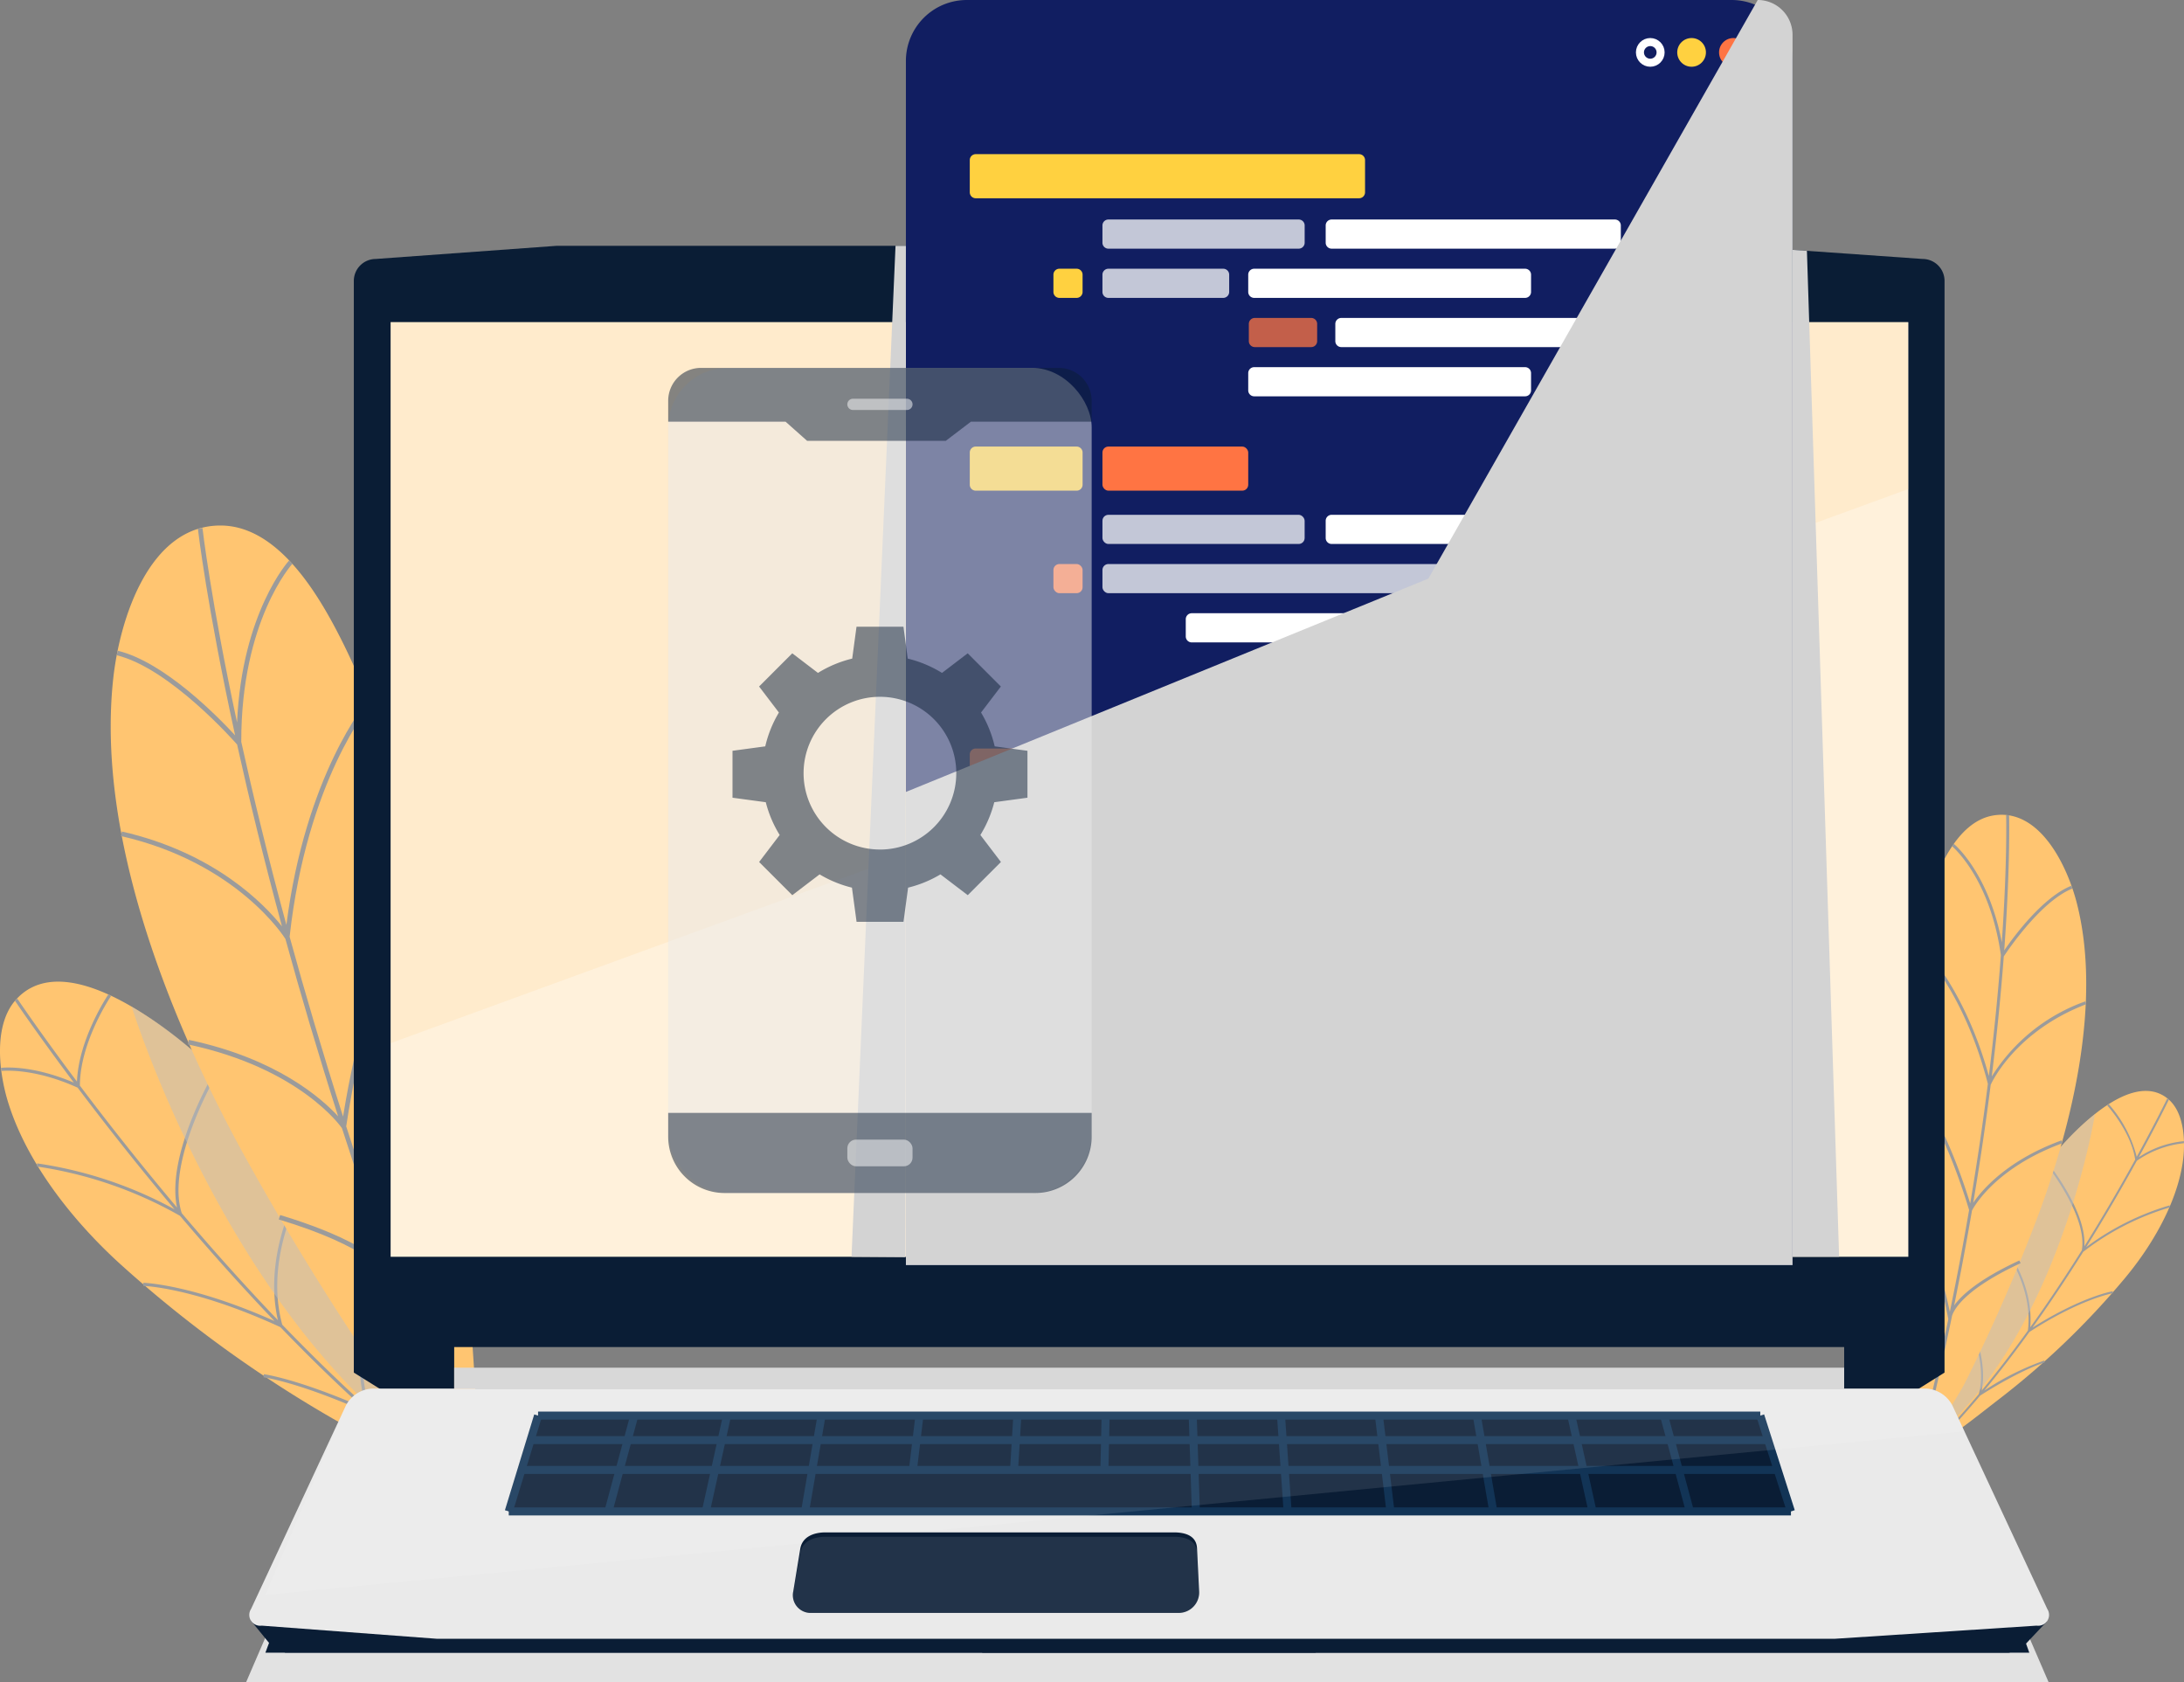<svg xmlns="http://www.w3.org/2000/svg" width="272" height="209.458" viewBox="0 0 272 209.458">
  <rect x="0" y="0" width="272" height="209.458" fill="#808080" stroke="none"/>
  <g id="Grupo_58478" data-name="Grupo 58478" transform="translate(-38.604 -116.588)">
    <g id="Grupo_58470" data-name="Grupo 58470" transform="translate(38.603 182.023)">
      <g id="Grupo_58466" data-name="Grupo 58466">
        <g id="Grupo_58464" data-name="Grupo 58464" transform="translate(0 56.799)">
          <path id="Trazado_104757" data-name="Trazado 104757" d="M95.268,367.835c-4.289-1.474-9.643-4.764-14.287-7.38a153.968,153.968,0,0,1-27.114-19.514c-5.913-5.307-11.838-12.634-14.239-20.357-1.153-3.711-1.9-9.661.974-12.835,6.991-7.726,23.084,6.7,27.5,11.612C80.1,332.7,89.946,350.55,95.268,367.835Z" transform="translate(-38.603 -305.518)" fill="#ffc571"/>
          <path id="Trazado_104758" data-name="Trazado 104758" d="M52.5,308.16l-.322-.222c-.039.056-3.7,5.458-3.925,10.873-4.612-6.144-7.341-10.193-7.423-10.317l-.325.219c.082.122,2.787,4.133,7.358,10.229-5.371-2.281-8.921-1.855-9.075-1.834l.052.388c.038-.006,3.881-.471,9.5,2.077,3.229,4.286,7.332,9.527,12.064,15.145A51.093,51.093,0,0,0,43.292,329l-.037.389a51.075,51.075,0,0,1,17.806,6.126l.022.012c3.609,4.255,7.569,8.707,11.775,13.107-10.3-4.6-16.276-4.762-16.337-4.764l-.007.39c.061,0,6.294.167,17.063,5.126l.006,0c3.283,3.406,6.712,6.769,10.237,9.978-8.168-3.565-12.241-4.106-12.284-4.112l-.049.389c.044,0,4.417.584,13.256,4.559,3.419,3.071,6.923,5.985,10.47,8.641l.234-.312C91.9,365.88,88.4,362.968,84.989,359.9c-2.716-6.013.275-15.218.3-15.309l-.371-.122c-.03.089-2.825,8.7-.6,14.832-3.617-3.282-7.135-6.729-10.5-10.219-2.428-9.021,3.078-17.8,3.133-17.887l-.329-.21c-.056.086-5.385,8.584-3.344,17.535-4.282-4.47-8.309-9-11.973-13.321-2.064-6.353,4.4-17.375,4.465-17.487l-.335-.2c-.263.44-6.113,10.423-4.718,16.99-4.748-5.634-8.862-10.893-12.1-15.187C48.635,313.859,52.459,308.217,52.5,308.16Z" transform="translate(-38.668 -306.372)" fill="#9b9b9b" style="mix-blend-mode: color-burn;isolation: isolate"/>
        </g>
        <g id="Grupo_58465" data-name="Grupo 58465" transform="translate(13.789)">
          <path id="Trazado_104759" data-name="Trazado 104759" d="M71.427,315.705a48.476,48.476,0,0,0-7.47-5.373S75.362,347.167,99.81,365.32l.314-2.209-11.7-30.251Z" transform="translate(-61.343 -250.418)" fill="#c1c1c1" opacity="0.5" style="mix-blend-mode: multiply;isolation: isolate"/>
          <path id="Trazado_104760" data-name="Trazado 104760" d="M103.248,337.59c-.483-3.007-6.558-9.263-8.589-12.232A342.946,342.946,0,0,1,76.15,295.433c-9.1-16.737-18.039-39.223-15.919-58.657.784-7.183,4.388-19.133,13.439-19.048,6.764.065,11.6,7.768,14.4,13.11,7.354,14.04,10.216,30.05,12.6,45.561,2.739,17.828,3.82,36.029,5.005,54.086Z" transform="translate(-59.916 -217.726)" fill="#ffc571"/>
          <path id="Trazado_104761" data-name="Trazado 104761" d="M96.614,313.048c.882-15.8,6.177-25.861,6.23-25.961l-.51-.272c-.053.1-5.111,9.707-6.212,24.874q-3.558-9.883-6.476-18.977c3.262-21.259,9.469-28.489,9.532-28.559l-.432-.384c-.255.287-6.159,7.15-9.49,27.721C86.7,283.492,84.493,276,82.6,269.1c2.149-19.495,10.032-28.882,10.111-28.974l-.438-.376c-.079.091-7.69,9.149-10.076,27.877-2.328-8.582-4.171-16.226-5.619-22.792-.033-15.108,6.311-22.118,6.375-22.187l-.422-.394c-.063.067-5.877,6.476-6.478,20.164-3.267-15.229-4.284-24.01-4.306-24.213l-.574.064c.023.209,1.106,9.576,4.637,25.752-2.15-2.333-8.807-9.131-14.615-10.535l-.136.562c6.639,1.606,14.756,10.836,15,11.117,1.444,6.535,3.277,14.128,5.587,22.641-2.155-2.71-8.332-9.164-19.936-11.809l-.129.563c14.548,3.316,20.412,12.684,20.471,12.779l.027.045c1.873,6.817,4.046,14.2,6.563,22.077-2.061-2.248-7.67-7.209-18.6-9.522l-.12.564c14.061,2.975,19.14,10.352,19.19,10.426l.006.01q2.727,8.459,6,17.637c-1.746-1.812-5.524-4.36-13.7-6.826l-.166.553c10.959,3.3,13.81,6.73,14.543,8.147q3.76,10.409,8.27,21.616l.535-.216Q100.24,323.093,96.614,313.048Z" transform="translate(-60.318 -217.893)" fill="#9b9b9b" style="mix-blend-mode: color-burn;isolation: isolate"/>
        </g>
      </g>
      <g id="Grupo_58469" data-name="Grupo 58469" transform="translate(236.306 36.018)">
        <g id="Grupo_58467" data-name="Grupo 58467" transform="translate(4.243 34.389)">
          <path id="Trazado_104762" data-name="Trazado 104762" d="M410.54,370.855c2.6-1.332,5.715-3.919,8.439-6.01a99.228,99.228,0,0,0,15.511-14.918c3.287-3.924,6.4-9.137,7.224-14.281.4-2.472.33-6.335-1.792-8.1-5.164-4.29-14.111,6.376-16.482,9.914a86.491,86.491,0,0,0-12.9,33.392Z" transform="translate(-410.452 -326.549)" fill="#ffc571"/>
          <path id="Trazado_104763" data-name="Trazado 104763" d="M432.288,328.862l.185-.171a15.8,15.8,0,0,1,3.495,6.576c2.38-4.339,3.751-7.17,3.793-7.256l.227.109c-.041.085-1.4,2.89-3.76,7.2a12.213,12.213,0,0,1,5.62-2l0,.252a12.492,12.492,0,0,0-5.867,2.191c-1.669,3.028-3.806,6.745-6.313,10.759a32.9,32.9,0,0,1,10.389-5.207l.059.245a32.9,32.9,0,0,0-10.8,5.531l-.013.01c-1.914,3.043-4.033,6.243-6.315,9.433,6.148-3.873,9.946-4.522,9.985-4.528l.04.248c-.039.006-4,.681-10.414,4.826l0,0c-1.783,2.471-3.663,4.929-5.618,7.3a33.556,33.556,0,0,1,7.458-3.742l.067.243c-.027.007-2.763.776-8.037,4.117-1.9,2.27-3.87,4.449-5.889,6.466l-.177-.178c2.017-2.015,3.985-4.192,5.882-6.46,1.183-4.082-1.563-9.68-1.59-9.735l.225-.112c.027.054,2.6,5.29,1.733,9.4,2.008-2.423,3.936-4.942,5.763-7.474.725-5.975-3.586-11.072-3.63-11.122l.192-.164c.043.05,4.217,4.984,3.732,10.878,2.323-3.241,4.478-6.5,6.421-9.587.736-4.24-4.391-10.68-4.443-10.745l.2-.157c.208.256,4.849,6.089,4.559,10.4,2.514-4.026,4.658-7.755,6.329-10.788C435.271,332.144,432.318,328.895,432.288,328.862Z" transform="translate(-410.404 -327.065)" fill="#9b9b9b" style="mix-blend-mode: color-burn;isolation: isolate"/>
        </g>
        <g id="Grupo_58468" data-name="Grupo 58468">
          <path id="Trazado_104764" data-name="Trazado 104764" d="M427.647,335.105A31.251,31.251,0,0,1,431.921,331s-3.914,24.532-17.849,38.339l-.4-1.381,4.7-20.359Z" transform="translate(-407.314 -293.73)" fill="#c1c1c1" opacity="0.5" style="mix-blend-mode: multiply;isolation: isolate"/>
          <path id="Trazado_104765" data-name="Trazado 104765" d="M408.041,352.609c.034-1.962,3.338-6.506,4.362-8.585a221.122,221.122,0,0,0,9.075-20.773c4.277-11.5,7.926-26.66,4.8-38.86-1.155-4.509-4.544-11.8-10.308-10.922-4.308.658-6.692,6.012-7.989,9.674-3.41,9.625-3.774,20.1-3.879,30.205-.12,11.62.85,23.325,1.742,34.949Z" transform="translate(-403.933 -273.396)" fill="#ffc571"/>
          <path id="Trazado_104766" data-name="Trazado 104766" d="M410.187,336.233a43.988,43.988,0,0,0-6.341-15.988l.3-.22a43.91,43.91,0,0,1,6.23,15.3q1.367-6.627,2.4-12.694c-4.019-13.26-8.637-17.3-8.684-17.344l.241-.284c.189.16,4.58,4,8.581,16.814.9-5.334,1.625-10.313,2.2-14.89-3.148-12.236-9.032-17.5-9.091-17.556l.245-.28c.059.051,5.739,5.134,8.968,16.859.7-5.685,1.18-10.728,1.5-15.047-1.357-9.638-6.042-13.53-6.089-13.568l.234-.29c.047.037,4.339,3.594,5.97,12.268.695-10.009.542-15.7.538-15.834l.372-.012c0,.135.168,6.208-.609,16.845,1.159-1.683,4.784-6.626,8.36-8.052l.138.345c-4.088,1.63-8.422,8.257-8.553,8.458-.325,4.3-.8,9.309-1.5,14.949a22.723,22.723,0,0,1,11.637-9.35l.134.347c-8.976,3.442-11.861,9.951-11.89,10.017l-.013.031c-.573,4.518-1.286,9.425-2.172,14.678,1.11-1.621,4.234-5.3,11-7.77l.128.349c-8.7,3.18-11.262,8.347-11.287,8.4l0,.006q-.968,5.643-2.216,11.8c.948-1.315,3.126-3.285,8.118-5.6l.157.338c-6.688,3.107-8.193,5.551-8.532,6.522q-1.448,6.981-3.3,14.54l-.361-.089Q408.791,342.97,410.187,336.233Z" transform="translate(-403.846 -273.421)" fill="#9b9b9b" style="mix-blend-mode: color-burn;isolation: isolate"/>
        </g>
      </g>
    </g>
    <g id="Grupo_58477" data-name="Grupo 58477" transform="translate(69.257 116.588)">
      <g id="Grupo_58472" data-name="Grupo 58472" transform="translate(0 30.61)">
        <path id="Trazado_104767" data-name="Trazado 104767" d="M304.825,301.02c0,1.5-1.227,0-2.726,0H109.44c-1.5,0-2.726,1.5-2.726,0V168.261a2.734,2.734,0,0,1,2.726-2.725l22.517-1.636H278.8l23.3,1.636a2.734,2.734,0,0,1,2.726,2.725Z" transform="translate(-93.301 -163.9)" fill="#0a1d35"/>
        <path id="Trazado_104768" data-name="Trazado 104768" d="M301.082,406.763H95.361l-9.378,21.719h224.48Z" transform="translate(-85.982 -249.635)" fill="#e2e2e2" style="mix-blend-mode: multiply;isolation: isolate"/>
        <path id="Trazado_104769" data-name="Trazado 104769" d="M119.214,381.794h-6.5l-6-3.749v-4.971l12.5,1.2Z" transform="translate(-93.301 -237.742)" fill="#0a1d35"/>
        <path id="Trazado_104770" data-name="Trazado 104770" d="M393.6,381.794h6.5l6-3.749v-4.971l-12.5,1.2Z" transform="translate(-194.577 -237.742)" fill="#0a1d35"/>
        <path id="Trazado_104771" data-name="Trazado 104771" d="M298.816,389.034H100.705l-11.013,29.52H309.371Z" transform="translate(-87.292 -243.376)" fill="#0a1d35"/>
        <path id="Trazado_104772" data-name="Trazado 104772" d="M265.677,170.2a2.156,2.156,0,1,1-2.158-2.156A2.158,2.158,0,0,1,265.677,170.2Z" transform="translate(-147.895 -165.362)"/>
        <path id="Trazado_104773" data-name="Trazado 104773" d="M265.33,170.154a1.4,1.4,0,1,1-1.4-1.4A1.4,1.4,0,0,1,265.33,170.154Z" transform="translate(-148.31 -165.615)" fill="#153556"/>
        <path id="Trazado_104774" data-name="Trazado 104774" d="M219.513,426.976H87.591l-.7.975,2.7,3.311,1.6.685H219.513Z" transform="translate(-86.304 -256.77)" fill="#0a1d35"/>
        <path id="Trazado_104775" data-name="Trazado 104775" d="M227.675,426.976H359.6l.65,1.109-3.268,3.47-1.434.393H227.675Z" transform="translate(-136.002 -256.77)" fill="#0a1d35"/>
        <path id="Trazado_104776" data-name="Trazado 104776" d="M298.7,385.91a3.936,3.936,0,0,0-3.264-2.078H101.92a3.941,3.941,0,0,0-3.265,2.078L86.828,411.273a1.351,1.351,0,0,0,1.325,2.079l21.812,1.636h174.1l25.139-1.636a1.351,1.351,0,0,0,1.326-2.079Z" transform="translate(-86.212 -241.54)" fill="#eaeaea"/>
        <path id="Trazado_104777" data-name="Trazado 104777" d="M296.224,400.964H136.537l3.651-11.93H292.407Z" transform="translate(-103.829 -243.376)" fill="#0a1d35"/>
        <line id="Línea_154" data-name="Línea 154" x1="3.217" y2="11.93" transform="translate(45.123 145.658)" fill="none" stroke="#123456" stroke-miterlimit="10" stroke-width="1" style="mix-blend-mode: multiply;isolation: isolate"/>
        <line id="Línea_155" data-name="Línea 155" x2="3.216" y2="11.93" transform="translate(176.597 145.658)" fill="none" stroke="#123456" stroke-miterlimit="10" stroke-width="1" style="mix-blend-mode: multiply;isolation: isolate"/>
        <line id="Línea_156" data-name="Línea 156" x1="2.637" y2="11.93" transform="translate(57.257 145.658)" fill="none" stroke="#123456" stroke-miterlimit="10" stroke-width="1" style="mix-blend-mode: multiply;isolation: isolate"/>
        <line id="Línea_157" data-name="Línea 157" x2="2.637" y2="11.93" transform="translate(165.044 145.658)" fill="none" stroke="#123456" stroke-miterlimit="10" stroke-width="1" style="mix-blend-mode: multiply;isolation: isolate"/>
        <line id="Línea_158" data-name="Línea 158" x1="2.047" y2="11.93" transform="translate(69.614 145.658)" fill="none" stroke="#123456" stroke-miterlimit="10" stroke-width="1" style="mix-blend-mode: multiply;isolation: isolate"/>
        <line id="Línea_159" data-name="Línea 159" x2="2.047" y2="11.93" transform="translate(153.276 145.658)" fill="none" stroke="#123456" stroke-miterlimit="10" stroke-width="1" style="mix-blend-mode: multiply;isolation: isolate"/>
        <line id="Línea_160" data-name="Línea 160" x1="0.814" y2="6.767" transform="translate(83.042 145.658)" fill="none" stroke="#123456" stroke-miterlimit="10" stroke-width="1" style="mix-blend-mode: multiply;isolation: isolate"/>
        <line id="Línea_161" data-name="Línea 161" x2="1.435" y2="11.93" transform="translate(141.081 145.658)" fill="none" stroke="#123456" stroke-miterlimit="10" stroke-width="1" style="mix-blend-mode: multiply;isolation: isolate"/>
        <line id="Línea_162" data-name="Línea 162" x1="0.412" y2="6.767" transform="translate(95.639 145.658)" fill="none" stroke="#123456" stroke-miterlimit="10" stroke-width="1" style="mix-blend-mode: multiply;isolation: isolate"/>
        <line id="Línea_163" data-name="Línea 163" x2="0.824" y2="11.93" transform="translate(128.885 145.658)" fill="none" stroke="#123456" stroke-miterlimit="10" stroke-width="1" style="mix-blend-mode: multiply;isolation: isolate"/>
        <line id="Línea_164" data-name="Línea 164" x1="0.154" y2="6.767" transform="translate(106.891 145.658)" fill="none" stroke="#123456" stroke-miterlimit="10" stroke-width="1" style="mix-blend-mode: multiply;isolation: isolate"/>
        <line id="Línea_165" data-name="Línea 165" x2="0.393" y2="11.93" transform="translate(117.891 145.658)" fill="none" stroke="#123456" stroke-miterlimit="10" stroke-width="1" style="mix-blend-mode: multiply;isolation: isolate"/>
        <line id="Línea_166" data-name="Línea 166" x2="152.219" transform="translate(36.359 145.658)" fill="none" stroke="#123456" stroke-miterlimit="10" stroke-width="1" style="mix-blend-mode: multiply;isolation: isolate"/>
        <line id="Línea_167" data-name="Línea 167" x2="154.373" transform="translate(35.182 148.711)" fill="none" stroke="#123456" stroke-miterlimit="10" stroke-width="1" style="mix-blend-mode: multiply;isolation: isolate"/>
        <line id="Línea_168" data-name="Línea 168" x2="156.384" transform="translate(34.36 152.425)" fill="none" stroke="#123456" stroke-miterlimit="10" stroke-width="1" style="mix-blend-mode: multiply;isolation: isolate"/>
        <line id="Línea_169" data-name="Línea 169" x2="159.687" transform="translate(32.708 157.588)" fill="none" stroke="#123456" stroke-miterlimit="10" stroke-width="1" style="mix-blend-mode: multiply;isolation: isolate"/>
        <line id="Línea_170" data-name="Línea 170" x1="3.651" y2="11.93" transform="translate(32.708 145.658)" fill="none" stroke="#123456" stroke-miterlimit="10" stroke-width="1" style="mix-blend-mode: multiply;isolation: isolate"/>
        <line id="Línea_171" data-name="Línea 171" x2="3.816" y2="11.93" transform="translate(188.578 145.658)" fill="none" stroke="#123456" stroke-miterlimit="10" stroke-width="1" style="mix-blend-mode: multiply;isolation: isolate"/>
        <g id="Grupo_58471" data-name="Grupo 58471" transform="translate(2.4 142.292)">
          <path id="Trazado_104778" data-name="Trazado 104778" d="M301.3,389.157l-1.515-3.247a3.936,3.936,0,0,0-3.264-2.078H103a3.941,3.941,0,0,0-3.265,2.078L89.692,409.528,301.3,389.157Z" transform="translate(-89.692 -383.832)" fill="#fff" opacity="0.1"/>
        </g>
        <path id="Trazado_104779" data-name="Trazado 104779" d="M241.83,418.82a2.55,2.55,0,0,1-2.569,2.721H193.531a2.209,2.209,0,0,1-2.249-2.684l.875-5.324c.263-1.476,1.658-2.021,3.158-2.021h43.368c1.5,0,2.8.455,2.883,1.952Z" transform="translate(-123.141 -251.312)" fill="#0a1d35" style="mix-blend-mode: multiply;isolation: isolate"/>
        <path id="Trazado_104780" data-name="Trazado 104780" d="M241.83,419.118a2.55,2.55,0,0,1-2.569,2.721H193.531a2.209,2.209,0,0,1-2.249-2.684l.875-4.779c.263-1.477,1.658-2.021,3.158-2.021h43.368c1.5,0,2.8.455,2.883,1.952Z" transform="translate(-123.141 -251.609)" fill="#fff" opacity="0.1"/>
        <rect id="Rectángulo_6015" data-name="Rectángulo 6015" width="173.111" height="2.6" transform="translate(25.913 139.692)" fill="#d8d8d8"/>
        <rect id="Rectángulo_6016" data-name="Rectángulo 6016" width="189.019" height="116.379" transform="translate(17.996 9.503)" fill="#fff1db"/>
        <path id="Trazado_104781" data-name="Trazado 104781" d="M113.8,268.368l189.019-69-.075-20.783H113.8Z" transform="translate(-95.802 -169.085)" fill="#ffd494" opacity="0.2"/>
      </g>
      <g id="Grupo_58475" data-name="Grupo 58475" transform="translate(75.396)">
        <path id="Rectángulo_6017" data-name="Rectángulo 6017" d="M7.587,0h95.25a7.587,7.587,0,0,1,7.587,7.587V157.531a0,0,0,0,1,0,0H0a0,0,0,0,1,0,0V7.587A7.587,7.587,0,0,1,7.587,0Z" transform="translate(6.774 0)" fill="#111e61"/>
        <g id="Grupo_58473" data-name="Grupo 58473" transform="translate(97.692 4.737)">
          <circle id="Elipse_4079" data-name="Elipse 4079" cx="1.787" cy="1.787" r="1.787" transform="translate(5.145)" fill="#ffd140"/>
          <circle id="Elipse_4080" data-name="Elipse 4080" cx="1.787" cy="1.787" r="1.787" transform="translate(10.355)" fill="#ff7443"/>
          <g id="Elipse_4081" data-name="Elipse 4081" fill="none" stroke="#fff" stroke-linecap="round" stroke-linejoin="round" stroke-width="1">
            <circle cx="1.787" cy="1.787" r="1.787" stroke="none"/>
            <circle cx="1.787" cy="1.787" r="1.287" fill="none"/>
          </g>
        </g>
        <path id="Trazado_104782" data-name="Trazado 104782" d="M209.292,163.9l-.06,125.93-6.714-.048L208,163.9Z" transform="translate(-202.518 -133.29)" fill="#d3d3d3" style="mix-blend-mode: multiply;isolation: isolate"/>
        <path id="Trazado_104783" data-name="Trazado 104783" d="M383.664,164.67V290.054h5.8L385.455,164.8Z" transform="translate(-266.466 -133.562)" fill="#d3d3d3" style="mix-blend-mode: multiply;isolation: isolate"/>
        <g id="Grupo_58474" data-name="Grupo 58474" transform="translate(14.729 19.195)">
          <path id="Rectángulo_6018" data-name="Rectángulo 6018" d="M.742,0H48.485a.743.743,0,0,1,.743.743V4.749a.743.743,0,0,1-.743.743H.742A.742.742,0,0,1,0,4.749V.742A.742.742,0,0,1,.742,0Z" fill="#ffd140"/>
          <path id="Rectángulo_6019" data-name="Rectángulo 6019" d="M.742,0H13.307a.743.743,0,0,1,.743.743V4.749a.742.742,0,0,1-.742.742H.742A.742.742,0,0,1,0,4.749V.742A.742.742,0,0,1,.742,0Z" transform="translate(0 36.411)" fill="#ffd140"/>
          <rect id="Rectángulo_6020" data-name="Rectángulo 6020" width="18.156" height="5.491" rx="0.742" transform="translate(16.523 36.411)" fill="#ff7443"/>
          <path id="Rectángulo_6021" data-name="Rectángulo 6021" d="M.742,0h23.7a.742.742,0,0,1,.742.742V2.889a.743.743,0,0,1-.743.743H.742A.742.742,0,0,1,0,2.889V.742A.742.742,0,0,1,.742,0Z" transform="translate(16.523 8.137)" fill="#fff" opacity="0.75"/>
          <path id="Rectángulo_6022" data-name="Rectángulo 6022" d="M.742,0H7.866a.742.742,0,0,1,.742.742V2.889a.743.743,0,0,1-.743.743H.742A.742.742,0,0,1,0,2.889V.742A.742.742,0,0,1,.742,0Z" transform="translate(83.706 8.137)" fill="#fff"/>
          <path id="Rectángulo_6023" data-name="Rectángulo 6023" d="M.742,0H36.015a.742.742,0,0,1,.742.742V2.889a.743.743,0,0,1-.743.743H.743A.743.743,0,0,1,0,2.889V.742A.742.742,0,0,1,.742,0Z" transform="translate(44.326 8.137)" fill="#fff"/>
          <path id="Rectángulo_6024" data-name="Rectángulo 6024" d="M.742,0h14.3a.742.742,0,0,1,.742.742V2.889a.743.743,0,0,1-.743.743H.742A.742.742,0,0,1,0,2.889V.742A.742.742,0,0,1,.742,0Z" transform="translate(16.523 14.266)" fill="#fff" opacity="0.75"/>
          <path id="Rectángulo_6025" data-name="Rectángulo 6025" d="M.742,0H2.889a.742.742,0,0,1,.742.742V2.889a.743.743,0,0,1-.743.743H.742A.742.742,0,0,1,0,2.889V.742A.742.742,0,0,1,.742,0Z" transform="translate(10.418 14.266)" fill="#ffd140"/>
          <path id="Rectángulo_6026" data-name="Rectángulo 6026" d="M.742,0H34.481a.743.743,0,0,1,.743.743V2.889a.743.743,0,0,1-.743.743H.743A.743.743,0,0,1,0,2.889V.742A.742.742,0,0,1,.742,0Z" transform="translate(34.679 14.266)" fill="#fff"/>
          <path id="Rectángulo_6027" data-name="Rectángulo 6027" d="M.743,0H7.767a.743.743,0,0,1,.743.743V2.889a.742.742,0,0,1-.742.742H.743A.743.743,0,0,1,0,2.889V.743A.743.743,0,0,1,.743,0Z" transform="translate(34.754 20.394)" fill="#ff7443" opacity="0.75"/>
          <path id="Rectángulo_6028" data-name="Rectángulo 6028" d="M.743,0H33.207a.743.743,0,0,1,.743.743V2.889a.742.742,0,0,1-.742.742H.743A.743.743,0,0,1,0,2.889V.743A.743.743,0,0,1,.743,0Z" transform="translate(45.526 20.394)" fill="#fff"/>
          <path id="Rectángulo_6029" data-name="Rectángulo 6029" d="M.743,0H19.491a.743.743,0,0,1,.743.743V2.889a.742.742,0,0,1-.742.742H.742A.742.742,0,0,1,0,2.889V.743A.743.743,0,0,1,.743,0Z" transform="translate(72.08 26.523)" fill="#ff7443" opacity="0.75"/>
          <path id="Rectángulo_6030" data-name="Rectángulo 6030" d="M.743,0H34.481a.743.743,0,0,1,.743.743V2.889a.742.742,0,0,1-.742.742H.742A.742.742,0,0,1,0,2.889V.743A.743.743,0,0,1,.743,0Z" transform="translate(34.679 26.523)" fill="#fff"/>
          <rect id="Rectángulo_6031" data-name="Rectángulo 6031" width="25.181" height="3.632" rx="0.742" transform="translate(16.523 44.908)" fill="#fff" opacity="0.75"/>
          <rect id="Rectángulo_6032" data-name="Rectángulo 6032" width="8.608" height="3.632" rx="0.742" transform="translate(83.706 44.908)" fill="#fff"/>
          <path id="Rectángulo_6033" data-name="Rectángulo 6033" d="M.742,0H36.015a.742.742,0,0,1,.742.742V2.889a.742.742,0,0,1-.742.742H.743A.743.743,0,0,1,0,2.889V.742A.742.742,0,0,1,.742,0Z" transform="translate(44.326 44.908)" fill="#fff"/>
          <rect id="Rectángulo_6034" data-name="Rectángulo 6034" width="43.683" height="3.632" rx="0.742" transform="translate(16.523 51.036)" fill="#fff" opacity="0.75"/>
          <rect id="Rectángulo_6035" data-name="Rectángulo 6035" width="3.632" height="3.632" rx="0.742" transform="translate(10.418 51.036)" fill="#ff7443"/>
          <path id="Rectángulo_6036" data-name="Rectángulo 6036" d="M.742,0H17.636a.742.742,0,0,1,.742.742V2.889a.742.742,0,0,1-.742.742H.743A.743.743,0,0,1,0,2.889V.742A.742.742,0,0,1,.742,0Z" transform="translate(62.705 51.036)" fill="#fff"/>
          <path id="Rectángulo_6037" data-name="Rectángulo 6037" d="M.742,0H64.671a.743.743,0,0,1,.743.743V2.889a.743.743,0,0,1-.743.743H.742A.742.742,0,0,1,0,2.889V.742A.742.742,0,0,1,.742,0Z" transform="translate(26.9 57.164)" fill="#fff"/>
          <path id="Rectángulo_6038" data-name="Rectángulo 6038" d="M.742,0H19.491a.742.742,0,0,1,.742.742V2.889a.743.743,0,0,1-.743.743H.742A.742.742,0,0,1,0,2.889V.742A.742.742,0,0,1,.742,0Z" transform="translate(72.08 63.293)" fill="#fff" opacity="0.75"/>
          <path id="Rectángulo_6039" data-name="Rectángulo 6039" d="M.742,0H24.834a.742.742,0,0,1,.742.742V2.889a.743.743,0,0,1-.743.743H.743A.743.743,0,0,1,0,2.889V.742A.742.742,0,0,1,.742,0Z" transform="translate(44.326 63.293)" fill="#ffd140"/>
          <path id="Rectángulo_6040" data-name="Rectángulo 6040" d="M.742,0H44.784a.743.743,0,0,1,.743.743V4.749a.743.743,0,0,1-.743.743H.743A.743.743,0,0,1,0,4.749V.742A.742.742,0,0,1,.742,0Z" transform="translate(0 74.009)" fill="#ff7443"/>
          <rect id="Rectángulo_6041" data-name="Rectángulo 6041" width="43.683" height="3.632" rx="0.742" transform="translate(16.523 82.506)" fill="#fff" opacity="0.75"/>
          <rect id="Rectángulo_6042" data-name="Rectángulo 6042" width="8.608" height="3.632" rx="0.742" transform="translate(83.706 82.506)" fill="#fff"/>
          <path id="Rectángulo_6043" data-name="Rectángulo 6043" d="M.742,0H17.636a.742.742,0,0,1,.742.742V2.889a.742.742,0,0,1-.742.742H.743A.743.743,0,0,1,0,2.889V.742A.742.742,0,0,1,.742,0Z" transform="translate(62.705 82.506)" fill="#fff"/>
          <rect id="Rectángulo_6044" data-name="Rectángulo 6044" width="43.683" height="3.632" rx="0.742" transform="translate(16.523 88.634)" fill="#fff" opacity="0.75"/>
          <rect id="Rectángulo_6045" data-name="Rectángulo 6045" width="3.632" height="3.632" rx="0.742" transform="translate(10.418 88.634)" fill="#ff7443"/>
          <path id="Rectángulo_6046" data-name="Rectángulo 6046" d="M.742,0H17.636a.742.742,0,0,1,.742.742V2.889a.742.742,0,0,1-.742.742H.743A.743.743,0,0,1,0,2.889V.742A.742.742,0,0,1,.742,0Z" transform="translate(62.705 88.634)" fill="#fff"/>
          <rect id="Rectángulo_6047" data-name="Rectángulo 6047" width="9.993" height="3.632" rx="0.742" transform="translate(44.326 94.763)" fill="#ff7443"/>
          <rect id="Rectángulo_6048" data-name="Rectángulo 6048" width="35.199" height="3.632" rx="0.742" transform="translate(57.115 94.763)" fill="#fff"/>
          <rect id="Rectángulo_6049" data-name="Rectángulo 6049" width="35.199" height="3.632" rx="0.742" transform="translate(57.115 100.891)" fill="#fff" opacity="0.75"/>
          <rect id="Rectángulo_6050" data-name="Rectángulo 6050" width="9.993" height="3.632" rx="0.742" transform="translate(44.326 100.891)" fill="#ffd140"/>
          <rect id="Rectángulo_6051" data-name="Rectángulo 6051" width="15.781" height="3.632" rx="0.742" transform="translate(25.775 100.891)" fill="#d8ef84"/>
          <path id="Rectángulo_6052" data-name="Rectángulo 6052" d="M.742,0h14.3a.742.742,0,0,1,.742.742V2.889a.743.743,0,0,1-.743.743H.742A.742.742,0,0,1,0,2.889V.742A.742.742,0,0,1,.742,0Z" transform="translate(25.775 107.019)" fill="#d8ef84"/>
          <path id="Rectángulo_6053" data-name="Rectángulo 6053" d="M.742,0H9.251a.742.742,0,0,1,.742.742V2.889a.743.743,0,0,1-.743.743H.742A.742.742,0,0,1,0,2.889V.742A.742.742,0,0,1,.742,0Z" transform="translate(44.326 107.019)" fill="#ff7443"/>
          <path id="Rectángulo_6054" data-name="Rectángulo 6054" d="M.742,0h6.69a.742.742,0,0,1,.742.742V2.889a.743.743,0,0,1-.743.743H.742A.742.742,0,0,1,0,2.889V.742A.742.742,0,0,1,.742,0Z" transform="translate(57.115 107.019)" fill="#fff"/>
          <path id="Rectángulo_6055" data-name="Rectángulo 6055" d="M.742,0H24.191a.742.742,0,0,1,.742.742V2.889a.743.743,0,0,1-.743.743H.743A.743.743,0,0,1,0,2.889V.742A.742.742,0,0,1,.742,0Z" transform="translate(67.43 107.019)" fill="#fff"/>
          <path id="Rectángulo_6056" data-name="Rectángulo 6056" d="M.742,0H34.456A.742.742,0,0,1,35.2.742V2.889a.743.743,0,0,1-.743.743H.742A.742.742,0,0,1,0,2.889V.742A.742.742,0,0,1,.742,0Z" transform="translate(57.115 113.147)" fill="#fff" opacity="0.75"/>
          <path id="Rectángulo_6057" data-name="Rectángulo 6057" d="M.742,0H9.251a.742.742,0,0,1,.742.742V2.889a.743.743,0,0,1-.743.743H.742A.742.742,0,0,1,0,2.889V.742A.742.742,0,0,1,.742,0Z" transform="translate(44.326 113.147)" fill="#ffd140"/>
          <path id="Rectángulo_6058" data-name="Rectángulo 6058" d="M.743,0H9.251a.742.742,0,0,1,.742.742V2.889a.742.742,0,0,1-.742.742H.742A.742.742,0,0,1,0,2.889V.743A.743.743,0,0,1,.743,0Z" transform="translate(44.326 119.276)" fill="#ff7443"/>
          <path id="Rectángulo_6059" data-name="Rectángulo 6059" d="M.743,0H34.456A.742.742,0,0,1,35.2.742V2.889a.742.742,0,0,1-.742.742H.742A.742.742,0,0,1,0,2.889V.743A.743.743,0,0,1,.743,0Z" transform="translate(57.115 119.276)" fill="#fff"/>
          <path id="Rectángulo_6060" data-name="Rectángulo 6060" d="M.743,0H15.608a.742.742,0,0,1,.742.742V2.889a.742.742,0,0,1-.742.742H.742A.742.742,0,0,1,0,2.889V.743A.743.743,0,0,1,.743,0Z" transform="translate(57.115 125.404)" fill="#fff" opacity="0.75"/>
          <path id="Rectángulo_6061" data-name="Rectángulo 6061" d="M.743,0H15.608a.742.742,0,0,1,.742.742V2.889a.742.742,0,0,1-.742.742H.742A.742.742,0,0,1,0,2.889V.743A.743.743,0,0,1,.743,0Z" transform="translate(75.53 125.404)" fill="#fff" opacity="0.75"/>
          <path id="Rectángulo_6062" data-name="Rectángulo 6062" d="M.743,0H9.251a.742.742,0,0,1,.742.742V2.889a.742.742,0,0,1-.742.742H.742A.742.742,0,0,1,0,2.889V.743A.743.743,0,0,1,.743,0Z" transform="translate(44.326 125.404)" fill="#ffd140"/>
        </g>
        <path id="Trazado_104784" data-name="Trazado 104784" d="M319.076,116.588l-41.019,72.047L212.988,215.2v58.917H323.412v-153.2A4.336,4.336,0,0,0,319.076,116.588Z" transform="translate(-206.214 -116.588)" fill="#d3d3d3" style="mix-blend-mode: multiply;isolation: isolate"/>
      </g>
      <g id="Grupo_58476" data-name="Grupo 58476" transform="translate(52.565 45.809)">
        <rect id="Rectángulo_6063" data-name="Rectángulo 6063" width="52.741" height="102.744" rx="7.404" transform="translate(0)" fill="#eaeaea" opacity="0.5"/>
        <path id="Trazado_104785" data-name="Trazado 104785" d="M215.876,187.392H171.324a4.094,4.094,0,0,0-4.095,4.095v2.606h14.622l2.68,2.382H201.8l3.128-2.382H219.97v-2.606A4.1,4.1,0,0,0,215.876,187.392Z" transform="translate(-167.229 -187.392)" fill="#0a1d35" opacity="0.5"/>
        <path id="Rectángulo_6064" data-name="Rectángulo 6064" d="M7.021,0h38.7a7.021,7.021,0,0,1,7.021,7.021V9.977a0,0,0,0,1,0,0H0a0,0,0,0,1,0,0V7.021A7.021,7.021,0,0,1,7.021,0Z" transform="translate(52.741 102.744) rotate(180)" fill="#0a1d35" opacity="0.5"/>
        <path id="Trazado_104786" data-name="Trazado 104786" d="M216.336,258.5v-5.843l-4.08-.552a14.579,14.579,0,0,0-1.7-4.213l2.468-3.24-4.131-4.132-3.2,2.44a14.6,14.6,0,0,0-4.265-1.783l-.537-3.972h-5.843l-.537,3.972a14.591,14.591,0,0,0-4.265,1.783l-3.2-2.44-4.132,4.132,2.468,3.24a14.6,14.6,0,0,0-1.7,4.213l-4.079.552V258.5l4.145.56a14.582,14.582,0,0,0,1.731,4.082l-2.561,3.362,4.132,4.131,3.4-2.59a14.6,14.6,0,0,0,4.029,1.654l.575,4.252h5.843l.575-4.253a14.577,14.577,0,0,0,4.029-1.653l3.4,2.59,4.131-4.131-2.56-3.362a14.581,14.581,0,0,0,1.731-4.082Zm-18.373,6.452a9.509,9.509,0,1,1,9.509-9.509A9.509,9.509,0,0,1,197.963,264.956Z" transform="translate(-171.593 -204.979)" fill="#0a1d35" opacity="0.5"/>
        <path id="Trazado_104787" data-name="Trazado 104787" d="M209.134,194.729h-6.721a.7.7,0,0,1-.7-.7h0a.7.7,0,0,1,.7-.7h6.721a.7.7,0,0,1,.7.7h0A.7.7,0,0,1,209.134,194.729Z" transform="translate(-179.402 -189.488)" fill="#fff" opacity="0.5"/>
        <rect id="Rectángulo_6065" data-name="Rectángulo 6065" width="8.12" height="3.325" rx="1.08" transform="translate(22.311 96.093)" fill="#fff" opacity="0.5"/>
      </g>
    </g>
  </g>
</svg>
